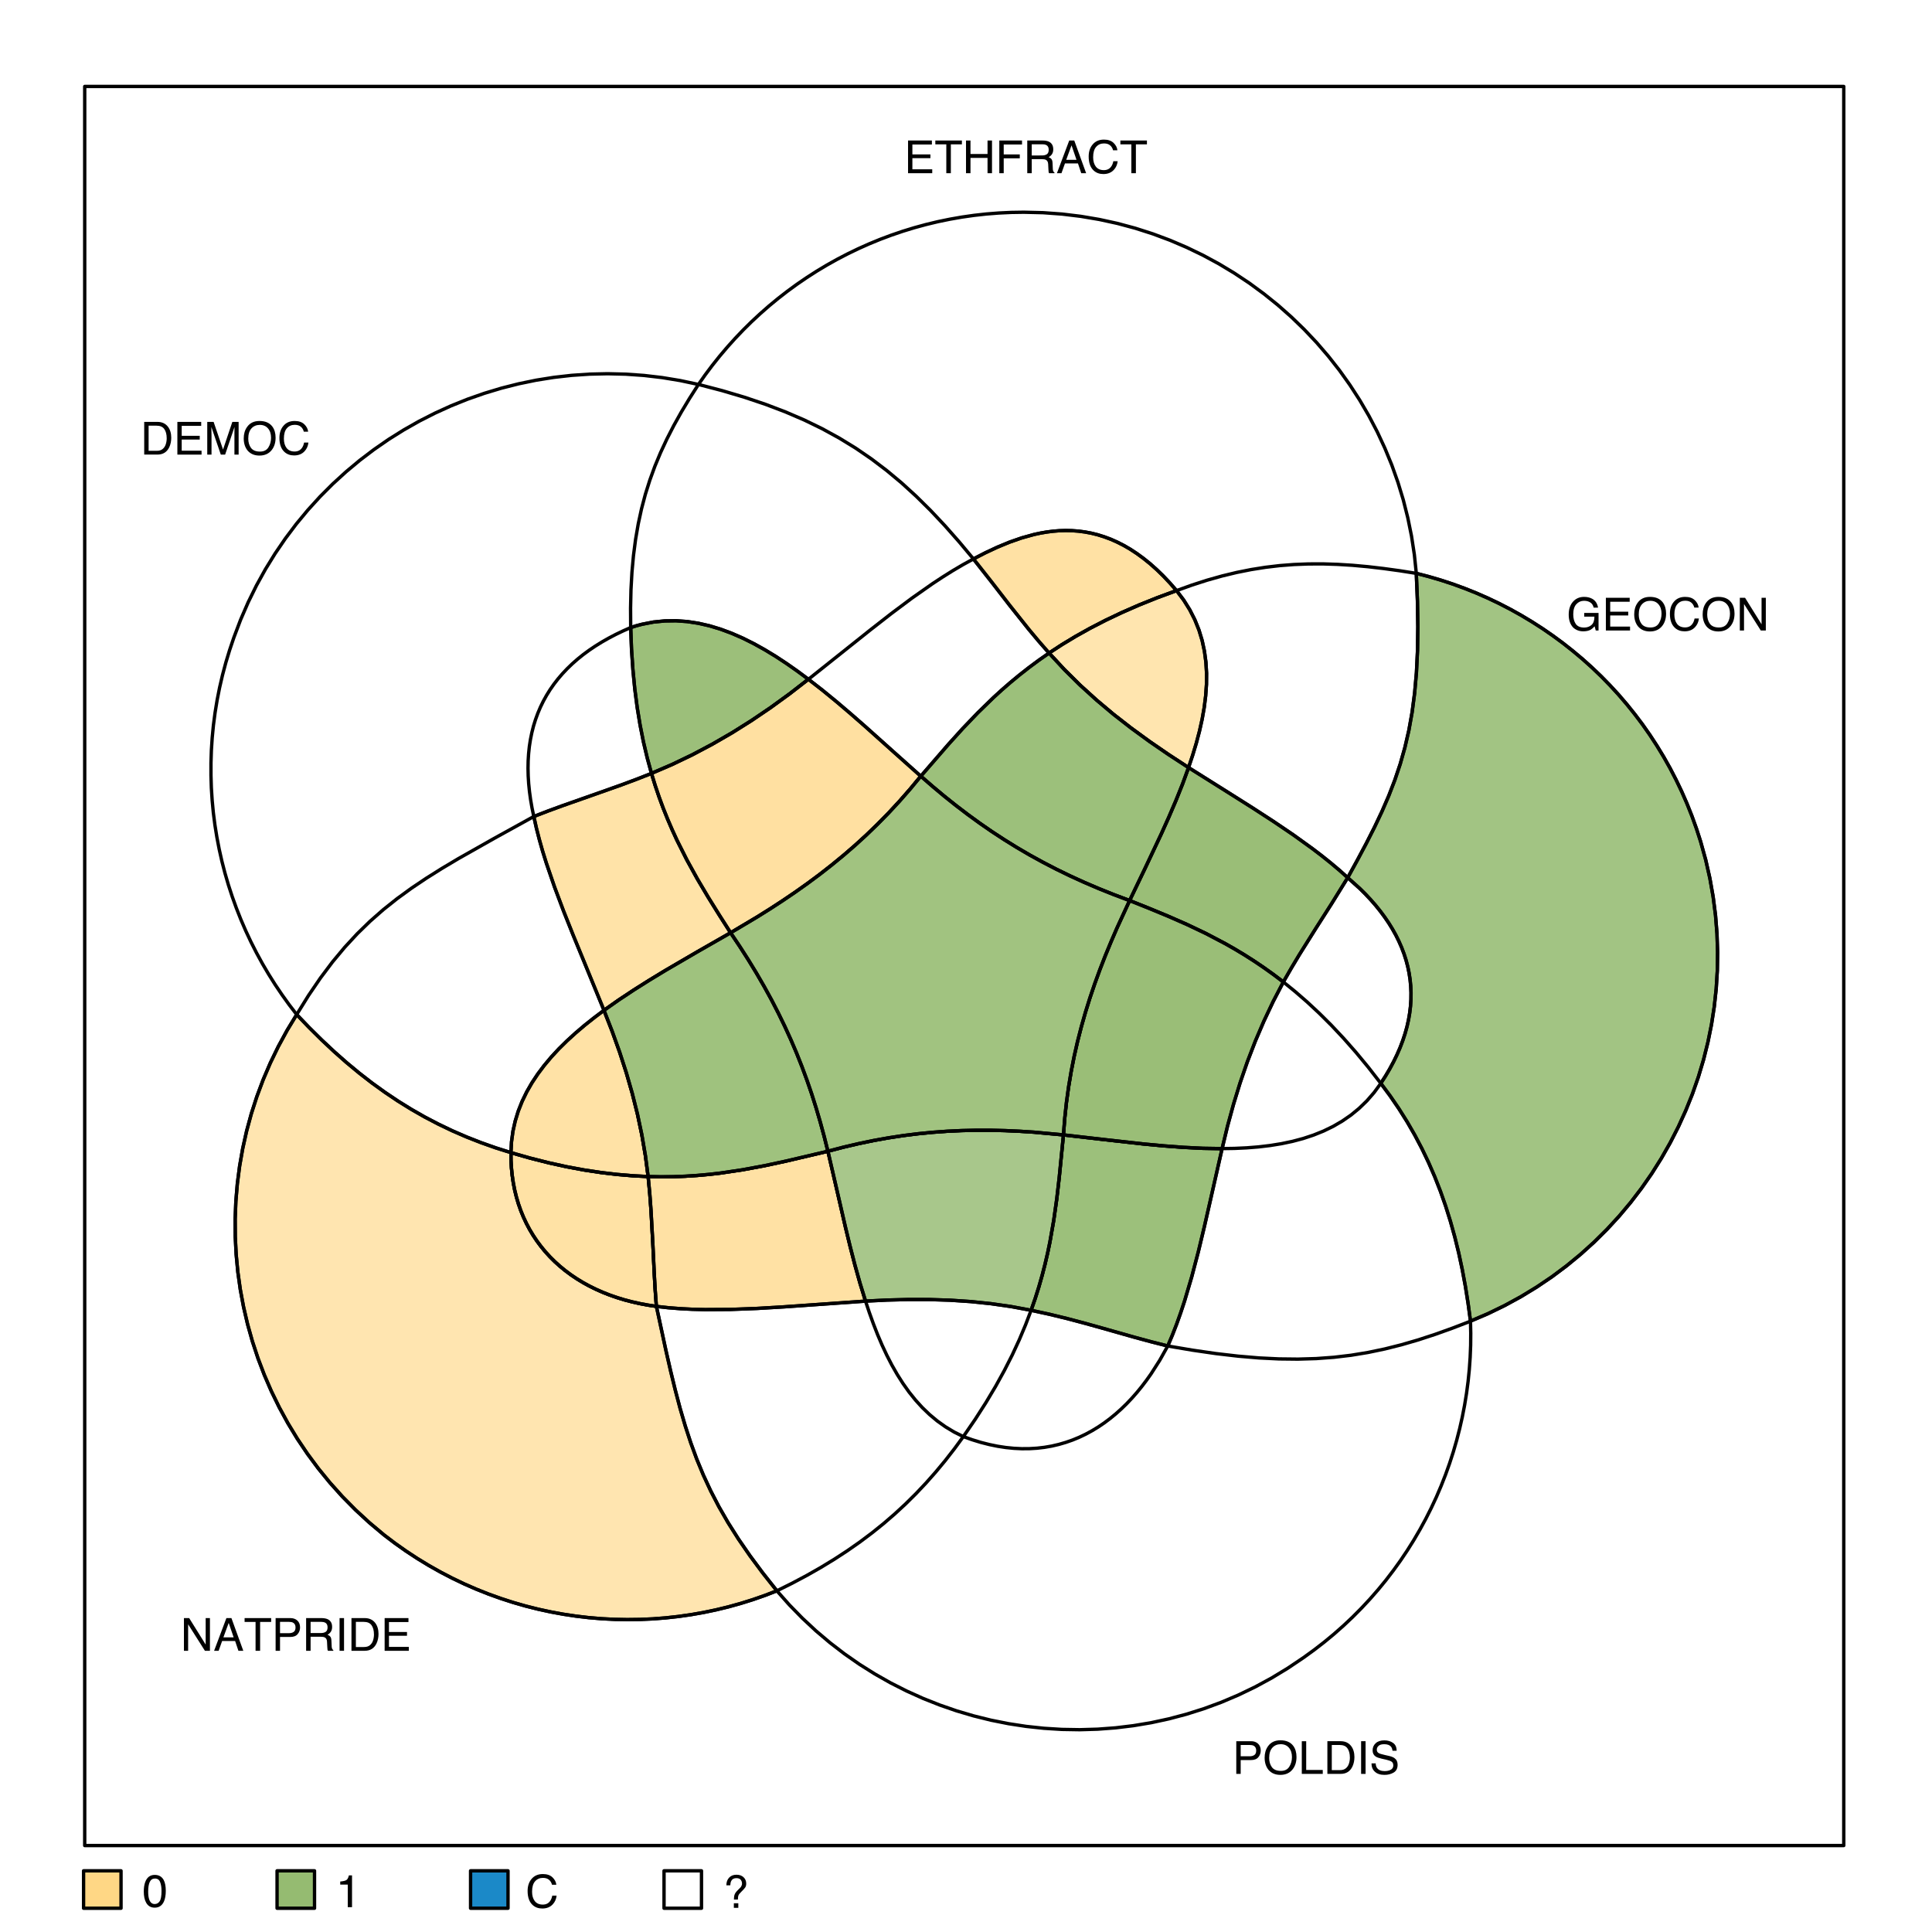 <?xml version="1.0" encoding="UTF-8" standalone="no"?>
<svg
     xmlns:dc="http://purl.org/dc/elements/1.1/"
     xmlns:cc="http://creativecommons.org/ns#"
     xmlns:rdf="http://www.w3.org/1999/02/22-rdf-syntax-ns#"
     xmlns:svg="http://www.w3.org/2000/svg"
     xmlns="http://www.w3.org/2000/svg"
     xmlns:xlink="http://www.w3.org/1999/xlink"
     xmlns:sodipodi="http://sodipodi.sourceforge.net/DTD/sodipodi-0.dtd"
     xmlns:inkscape="http://www.inkscape.org/namespaces/inkscape"
     width="432pt"
     height="432pt"
     version="1.1"
     viewBox="0 0 432 432"
     id="svg2"
     inkscape:version="0.92.2 5c3e80d, 2017-08-06"
     sodipodi:docname="truthTable-22.svg">
    <sodipodi:namedview
         pagecolor="#ffffff"
         bordercolor="#666666"
         borderopacity="1"
         objecttolerance="10"
         gridtolerance="10"
         guidetolerance="10"
         inkscape:pageopacity="0"
         inkscape:pageshadow="2"
         inkscape:window-width="857"
         inkscape:window-height="480"
         id="namedview211"
         showgrid="false"
         inkscape:zoom="0.437"
         inkscape:cx="-178.5"
         inkscape:cy="270"
         inkscape:window-x="0"
         inkscape:window-y="0"
         inkscape:window-maximized="0"
         inkscape:current-layer="svg2" />
    <defs
         id="defs4">
        <symbol
             id="e"
             overflow="visible">
            <path
                 d="m3.594-0.844c0.332 0 0.602-0.035 0.812-0.109 0.383-0.125 0.703-0.375 0.953-0.75 0.195-0.289 0.336-0.664 0.422-1.125 0.051-0.281 0.078-0.539 0.078-0.781 0-0.906-0.184-1.609-0.547-2.109-0.355-0.5-0.934-0.75-1.734-0.75h-1.766v5.625zm-2.766-6.469h2.953c1.008 0 1.789 0.355 2.344 1.062 0.5 0.648 0.75 1.477 0.75 2.484 0 0.773-0.148 1.477-0.438 2.109-0.523 1.105-1.406 1.656-2.656 1.656h-2.953z"
                 id="path7" />
        </symbol>
        <symbol
             id="c"
             overflow="visible">
            <path
                 d="m0.875-7.312h5.328v0.891h-4.359v2.219h4.031v0.844h-4.031v2.484h4.438v0.875h-5.406zm2.703 0z"
                 id="path10" />
        </symbol>
        <symbol
             id="m"
             overflow="visible">
            <path
                 d="m0.75-7.312h1.422l2.109 6.188 2.078-6.188h1.406v7.312h-0.938v-4.312-0.75c0.008-0.344 0.016-0.711 0.016-1.109l-2.094 6.172h-0.969l-2.109-6.172v0.219c0 0.188 0.004 0.465 0.016 0.828 0.008 0.367 0.016 0.637 0.016 0.812v4.312h-0.953z"
                 id="path13" />
        </symbol>
        <symbol
             id="b"
             overflow="visible">
            <path
                 d="m3.938-7.516c1.289 0 2.25 0.418 2.875 1.25 0.477 0.648 0.719 1.477 0.719 2.484 0 1.094-0.277 2-0.828 2.719-0.656 0.855-1.586 1.281-2.781 1.281-1.125 0-2.012-0.375-2.656-1.125-0.574-0.719-0.859-1.625-0.859-2.719 0-0.988 0.242-1.832 0.734-2.531 0.625-0.906 1.555-1.359 2.797-1.359zm0.094 6.844c0.875 0 1.504-0.312 1.891-0.938 0.395-0.625 0.594-1.344 0.594-2.156 0-0.863-0.227-1.555-0.672-2.078-0.449-0.531-1.062-0.797-1.844-0.797-0.762 0-1.383 0.262-1.859 0.781-0.48 0.523-0.719 1.289-0.719 2.297 0 0.812 0.203 1.5 0.609 2.062 0.414 0.555 1.082 0.828 2 0.828zm-0.062-6.844z"
                 id="path16" />
        </symbol>
        <symbol
             id="a"
             overflow="visible">
            <path
                 d="m3.859-7.516c0.926 0 1.645 0.246 2.156 0.734 0.508 0.492 0.797 1.043 0.859 1.656h-0.969c-0.117-0.469-0.34-0.836-0.672-1.109-0.324-0.281-0.777-0.422-1.359-0.422-0.719 0-1.305 0.258-1.75 0.766-0.449 0.5-0.672 1.277-0.672 2.328 0 0.855 0.195 1.547 0.594 2.078 0.406 0.531 1.004 0.797 1.797 0.797 0.738 0 1.297-0.281 1.672-0.844 0.207-0.289 0.359-0.676 0.453-1.156h0.969c-0.086 0.773-0.371 1.418-0.859 1.938-0.574 0.625-1.355 0.938-2.344 0.938-0.855 0-1.57-0.254-2.141-0.766-0.762-0.688-1.141-1.738-1.141-3.156 0-1.082 0.285-1.969 0.859-2.656 0.613-0.75 1.461-1.125 2.547-1.125zm-0.203 0z"
                 id="path19" />
        </symbol>
        <symbol
             id="d"
             overflow="visible">
            <path
                 d="m6.109-7.312v0.859h-2.469v6.453h-1.016v-6.453h-2.453v-0.859z"
                 id="path22" />
        </symbol>
        <symbol
             id="l"
             overflow="visible">
            <path
                 d="m0.797-7.312h1v3.016h3.812v-3.016h1v7.312h-1v-3.422h-3.812v3.422h-1z"
                 id="path25" />
        </symbol>
        <symbol
             id="k"
             overflow="visible">
            <path
                 d="m0.875-7.312h5.078v0.891h-4.094v2.219h3.594v0.875h-3.594v3.328h-0.984z"
                 id="path28" />
        </symbol>
        <symbol
             id="f"
             overflow="visible">
            <path
                 d="m4.188-3.969c0.457 0 0.82-0.094 1.094-0.281 0.27-0.188 0.406-0.52 0.406-1 0-0.52-0.188-0.875-0.562-1.062-0.211-0.102-0.48-0.156-0.812-0.156h-2.422v2.5zm-3.297-3.344h3.391c0.562 0 1.023 0.078 1.391 0.234 0.688 0.312 1.031 0.891 1.031 1.734 0 0.438-0.094 0.797-0.281 1.078-0.18 0.281-0.43 0.508-0.75 0.672 0.281 0.117 0.492 0.266 0.641 0.453 0.145 0.188 0.223 0.496 0.234 0.922l0.047 0.984c0 0.281 0.02 0.492 0.062 0.625 0.062 0.23 0.164 0.375 0.312 0.438v0.172h-1.203c-0.043-0.062-0.074-0.141-0.094-0.234-0.012-0.102-0.027-0.301-0.047-0.594l-0.062-1.219c-0.023-0.477-0.199-0.797-0.531-0.953-0.188-0.094-0.484-0.141-0.891-0.141h-2.25v3.141h-1z"
                 id="path31" />
        </symbol>
        <symbol
             id="j"
             overflow="visible">
            <path
                 d="m4.531-3l-1.109-3.234-1.188 3.234zm-1.625-4.312h1.125l2.656 7.312h-1.094l-0.734-2.188h-2.906l-0.781 2.188h-1.016zm0.516 0z"
                 id="path34" />
        </symbol>
        <symbol
             id="s"
             overflow="visible">
            <path
                 d="m3.938-7.516c0.688 0 1.281 0.137 1.781 0.406 0.727 0.387 1.176 1.055 1.344 2h-0.984c-0.117-0.531-0.367-0.914-0.75-1.156-0.375-0.25-0.844-0.375-1.406-0.375-0.68 0-1.25 0.258-1.719 0.766-0.461 0.512-0.688 1.266-0.688 2.266 0 0.875 0.188 1.59 0.562 2.141 0.383 0.543 1.008 0.812 1.875 0.812 0.656 0 1.203-0.191 1.641-0.578 0.438-0.383 0.656-1.004 0.656-1.859h-2.281v-0.828h3.203v3.922h-0.625l-0.25-0.938c-0.336 0.367-0.633 0.621-0.891 0.766-0.438 0.238-0.992 0.359-1.656 0.359-0.867 0-1.609-0.273-2.234-0.828-0.68-0.707-1.016-1.676-1.016-2.906 0-1.227 0.328-2.203 0.984-2.922 0.633-0.695 1.453-1.047 2.453-1.047zm-0.156 0z"
                 id="path37" />
        </symbol>
        <symbol
             id="i"
             overflow="visible">
            <path
                 d="m0.781-7.312h1.172l3.688 5.922v-5.922h0.953v7.312h-1.125l-3.75-5.922v5.922h-0.938zm2.828 0z"
                 id="path40" />
        </symbol>
        <symbol
             id="h"
             overflow="visible">
            <path
                 d="m0.875-7.312h3.297c0.645 0 1.164 0.184 1.562 0.547 0.406 0.367 0.609 0.883 0.609 1.547 0 0.574-0.184 1.074-0.547 1.5-0.355 0.418-0.898 0.625-1.625 0.625h-2.312v3.094h-0.984zm4.453 2.094c0-0.531-0.199-0.895-0.594-1.094-0.219-0.102-0.516-0.156-0.891-0.156h-1.984v2.531h1.984c0.438 0 0.789-0.094 1.062-0.281 0.281-0.188 0.422-0.52 0.422-1z"
                 id="path43" />
        </symbol>
        <symbol
             id="r"
             overflow="visible">
            <path
                 d="m0.781-7.312h0.984v6.438h3.703v0.875h-4.688z"
                 id="path46" />
        </symbol>
        <symbol
             id="g"
             overflow="visible">
            <path
                 d="m1-7.312h1v7.312h-1z"
                 id="path49" />
        </symbol>
        <symbol
             id="q"
             overflow="visible">
            <path
                 d="m1.422-2.359c0.02 0.418 0.117 0.758 0.297 1.016 0.332 0.48 0.91 0.719 1.734 0.719 0.375 0 0.711-0.051 1.016-0.156 0.594-0.207 0.891-0.578 0.891-1.109 0-0.395-0.125-0.676-0.375-0.844-0.25-0.164-0.648-0.312-1.188-0.438l-0.984-0.219c-0.648-0.145-1.105-0.305-1.375-0.484-0.469-0.312-0.703-0.77-0.703-1.375 0-0.656 0.227-1.191 0.688-1.609 0.457-0.426 1.102-0.641 1.938-0.641 0.758 0 1.406 0.188 1.938 0.562 0.539 0.367 0.812 0.953 0.812 1.766h-0.922c-0.055-0.395-0.164-0.695-0.328-0.906-0.305-0.375-0.812-0.562-1.531-0.562-0.586 0-1.008 0.125-1.266 0.375-0.262 0.242-0.391 0.523-0.391 0.844 0 0.367 0.148 0.625 0.453 0.781 0.195 0.117 0.641 0.25 1.328 0.406l1.031 0.234c0.488 0.117 0.867 0.273 1.141 0.469 0.469 0.336 0.703 0.828 0.703 1.484 0 0.812-0.297 1.398-0.891 1.75-0.586 0.344-1.266 0.516-2.047 0.516-0.918 0-1.633-0.234-2.141-0.703-0.512-0.457-0.762-1.082-0.75-1.875zm2-5.156z"
                 id="path52" />
        </symbol>
        <symbol
             id="p"
             overflow="visible">
            <path
                 d="m2.766-7.141c0.914 0 1.582 0.383 2 1.141 0.312 0.594 0.469 1.402 0.469 2.422 0 0.969-0.141 1.773-0.422 2.406-0.418 0.906-1.105 1.359-2.062 1.359-0.855 0-1.492-0.367-1.906-1.109-0.355-0.625-0.531-1.457-0.531-2.5 0-0.812 0.102-1.508 0.312-2.094 0.395-1.082 1.109-1.625 2.141-1.625zm-0.016 6.516c0.469 0 0.836-0.203 1.109-0.609 0.281-0.414 0.422-1.188 0.422-2.312 0-0.801-0.105-1.461-0.312-1.984-0.199-0.531-0.586-0.797-1.156-0.797-0.531 0-0.918 0.25-1.156 0.75-0.242 0.492-0.359 1.219-0.359 2.188 0 0.73 0.078 1.312 0.234 1.75 0.238 0.68 0.645 1.016 1.219 1.016z"
                 id="path55" />
        </symbol>
        <symbol
             id="o"
             overflow="visible">
            <path
                 d="m0.969-5.047v-0.688c0.656-0.062 1.109-0.164 1.359-0.312 0.258-0.156 0.453-0.508 0.578-1.062h0.703v7.109h-0.953v-5.047z"
                 id="path58" />
        </symbol>
        <symbol
             id="n"
             overflow="visible">
            <path
                 d="m2.453-1.031h1v1.031h-1zm-1.672-4c0-0.719 0.203-1.289 0.609-1.719 0.406-0.438 0.957-0.656 1.656-0.656 0.656 0 1.18 0.188 1.578 0.562 0.395 0.367 0.594 0.84 0.594 1.422 0 0.355-0.074 0.641-0.219 0.859-0.148 0.219-0.438 0.543-0.875 0.969-0.324 0.305-0.531 0.562-0.625 0.781s-0.141 0.539-0.141 0.953h-0.891c0-0.477 0.055-0.863 0.172-1.156 0.113-0.289 0.363-0.625 0.75-1l0.391-0.391c0.125-0.113 0.223-0.227 0.297-0.344 0.133-0.219 0.203-0.445 0.203-0.688 0-0.32-0.102-0.602-0.297-0.844-0.199-0.238-0.523-0.359-0.969-0.359-0.555 0-0.934 0.211-1.141 0.625-0.125 0.23-0.199 0.559-0.219 0.984z"
                 id="path61" />
        </symbol>
    </defs>
    <rect
         width="432"
         height="432"
         fill="#fff"
         id="rect63" />
    <path
         d="m114.25 257.73l0.02 1.75 0.098 1.715 0.172 1.68 0.242 1.645 0.312 1.602 0.387 1.566 0.453 1.523 0.52 1.484 0.59 1.441 0.656 1.402 0.719 1.355 0.785 1.312 0.848 1.27 0.91 1.223 0.969 1.18 1.031 1.129 1.09 1.086 1.148 1.035 1.203 0.984 1.262 0.938 1.312 0.883 1.371 0.836 1.422 0.781 1.473 0.727 1.527 0.676 1.574 0.621 1.621 0.562 1.672 0.512 1.719 0.449 1.762 0.395 1.809 0.336 1.852 0.277 2.141 9.922 1.035 4.527 1.047 4.289 1.078 4.082 1.145 3.902 1.23 3.766 1.34 3.66 1.484 3.582 1.648 3.547 1.836 3.539 2.055 3.566 2.297 3.629 2.566 3.723 2.859 3.852 3.18 4.016-2.676 1.031-2.707 0.945-2.731 0.852-2.754 0.766-2.777 0.672-2.797 0.586-2.812 0.492-2.828 0.402-2.836 0.312-2.848 0.219-2.856 0.129-2.856 0.035-2.859-0.055-2.863-0.148-2.856-0.238-2.852-0.336-2.844-0.426-2.836-0.52-2.82-0.613-2.809-0.707-2.789-0.801-2.769-0.898-2.75-0.988-2.723-1.086-2.699-1.18-2.668-1.277-2.633-1.371-2.606-1.469-2.562-1.562-2.527-1.66-2.484-1.758-2.441-1.855-3.266-2.738-3.102-2.863-2.938-2.977-2.769-3.086-2.602-3.188-2.434-3.285-2.269-3.375-2.098-3.457-1.93-3.539-1.762-3.606-1.586-3.668-1.418-3.727-1.246-3.781-1.074-3.824-0.898-3.859-0.727-3.894-0.551-3.922-0.375-3.941-0.199-3.953-0.023-3.961 0.156-3.957 0.332-3.953 0.512-3.941 0.691-3.922 0.871-3.898 1.051-3.863 1.234-3.828 1.414-3.781 1.598-3.734 1.781-3.672 1.965-3.613 2.148-3.539 2.789 2.906 2.789 2.758 2.793 2.617 2.809 2.481 2.828 2.34 2.852 2.211 2.883 2.078 2.914 1.957 2.957 1.832 3.004 1.715 3.055 1.598 3.109 1.488 3.176 1.379 3.242 1.273 3.312 1.172z"
         fill="#ffd785"
         fill-opacity=".647"
         stroke="#000"
         stroke-linecap="round"
         stroke-linejoin="round"
         stroke-miterlimit="10"
         stroke-width=".75"
         id="path65" />
    <path
         d="m328.81 295.41l3.879-1.66 3.766-1.828 3.648-1.992 3.523-2.148 3.402-2.297 3.269-2.445 3.141-2.582 3.008-2.715 2.867-2.84 2.727-2.961 2.586-3.078 2.438-3.188 2.289-3.289 2.133-3.387 1.98-3.481 1.82-3.562 1.656-3.644 1.496-3.715 1.324-3.785 1.152-3.848 0.977-3.902 0.801-3.949 0.621-4 0.438-4.031 0.25-4.066 0.059-4.094-0.133-4.113-0.328-4.125-0.531-4.137-0.73-4.137-0.934-4.137-1.145-4.125-0.926-2.867-1.012-2.816-1.098-2.762-1.184-2.707-1.266-2.648-1.344-2.59-1.426-2.535-1.504-2.473-1.574-2.41-1.648-2.352-1.723-2.285-1.789-2.223-1.852-2.16-1.922-2.09-1.98-2.023-2.043-1.953-2.102-1.887-2.16-1.812-2.211-1.746-2.266-1.668-2.312-1.594-2.367-1.52-2.41-1.445-2.453-1.367-2.496-1.289-2.539-1.207-2.574-1.129-2.613-1.043-2.644-0.965-2.68-0.879-2.711-0.793-2.738-0.707 0.258 6.203 0.09 5.731-0.074 5.301-0.238 4.922-0.406 4.582-0.562 4.297-0.727 4.051-0.891 3.852-1.047 3.695-1.207 3.59-1.363 3.527-1.523 3.512-1.68 3.539-1.836 3.613-1.988 3.734-2.144 3.898 2.707 2.434 1.25 1.242 1.184 1.262 1.113 1.277 1.043 1.297 0.973 1.312 0.902 1.324 0.828 1.344 0.758 1.359 0.68 1.375 0.609 1.387 0.531 1.402 0.457 1.418 0.379 1.434 0.301 1.441 0.223 1.457 0.145 1.473 0.066 1.48-0.016 1.496-0.098 1.508-0.18 1.516-0.262 1.531-0.344 1.539-0.43 1.551-0.516 1.562-0.598 1.57-0.688 1.582-0.773 1.586-0.859 1.602-0.949 1.605-1.043 1.613 2.086 2.805 1.957 2.859 1.836 2.918 1.715 2.977 1.602 3.039 1.488 3.106 1.379 3.176 1.273 3.25 1.168 3.324 1.07 3.406 0.973 3.492 0.879 3.578 0.785 3.668 0.703 3.762 0.613 3.859z"
         fill="#95bb71"
         fill-opacity=".875"
         stroke="#000"
         stroke-linecap="round"
         stroke-linejoin="round"
         stroke-miterlimit="10"
         stroke-width=".75"
         id="path67" />
    <path
         d="m114.25 257.73l0.02 1.75 0.098 1.715 0.172 1.68 0.242 1.645 0.312 1.602 0.387 1.566 0.453 1.523 0.52 1.484 0.59 1.441 0.656 1.402 0.719 1.355 0.785 1.312 0.848 1.27 0.91 1.223 0.969 1.18 1.031 1.129 1.09 1.086 1.148 1.035 1.203 0.984 1.262 0.938 1.312 0.883 1.371 0.836 1.422 0.781 1.473 0.727 1.527 0.676 1.574 0.621 1.621 0.562 1.672 0.512 1.719 0.449 1.762 0.395 1.809 0.336 1.852 0.277-0.262-3.547-0.203-3.543-0.34-7.129-0.402-7.273-0.277-3.731-0.363-3.805-3.41-0.176-3.516-0.297-3.621-0.426-3.746-0.566-3.879-0.719-4.016-0.883-4.168-1.051z"
         fill="#ffd785"
         fill-opacity=".733"
         stroke="#000"
         stroke-linecap="round"
         stroke-linejoin="round"
         stroke-miterlimit="10"
         stroke-width=".75"
         id="path69" />
    <path
         d="m146.77 292.11l2.637 0.297 2.695 0.211 2.754 0.141 2.805 0.07 5.746-0.039 5.891-0.223 6-0.355 6.066-0.426 12.172-0.855-1.234-4.008-1.148-4.106-1.078-4.176-1.027-4.231-1.965-8.527-1.961-8.465-9.445 2.219-4.769 1.023-4.856 0.902-4.981 0.742-2.555 0.293-2.602 0.234-2.656 0.172-2.711 0.105-2.777 0.027-2.848-0.055 0.363 3.805 0.277 3.731 0.402 7.273 0.34 7.129 0.203 3.543z"
         fill="#ffd785"
         fill-opacity=".749"
         stroke="#000"
         stroke-linecap="round"
         stroke-linejoin="round"
         stroke-miterlimit="10"
         stroke-width=".75"
         id="path71" />
    <path
         d="m263.08 132.06l-4.316 1.59-4.078 1.637-3.852 1.688-3.637 1.73-3.43 1.77-3.242 1.812-3.066 1.852-2.894 1.887-2.344-2.684-2.231-2.668-4.223-5.305-4.055-5.238-4.062-5.148 2.648-1.367 2.688-1.258 2.715-1.125 2.746-0.957 2.777-0.77 1.398-0.301 1.402-0.242 1.41-0.18 1.418-0.117 1.422-0.043 1.426 0.031 1.434 0.105 1.438 0.188 1.441 0.27 1.445 0.359 1.449 0.453 1.457 0.543 1.457 0.648 1.465 0.746 1.465 0.852 1.469 0.965 1.469 1.074 1.477 1.191 1.473 1.312 1.48 1.438 1.48 1.566z"
         fill="#ffd785"
         fill-opacity=".741"
         stroke="#000"
         stroke-linecap="round"
         stroke-linejoin="round"
         stroke-miterlimit="10"
         stroke-width=".75"
         id="path73" />
    <path
         d="m263.08 132.06l-4.316 1.59-4.078 1.637-3.852 1.688-3.637 1.73-3.43 1.77-3.242 1.812-3.066 1.852-2.894 1.887 3.414 3.684 3.531 3.492 3.66 3.324 3.793 3.188 3.945 3.074 4.106 2.996 4.277 2.938 4.465 2.91 0.918-2.742 0.82-2.715 0.711-2.691 0.594-2.66 0.465-2.629 0.324-2.594 0.18-2.562 0.02-2.519-0.148-2.477-0.328-2.438-0.512-2.387-0.711-2.34-0.918-2.289-1.133-2.234-1.359-2.176z"
         fill="#ffd785"
         fill-opacity=".651"
         stroke="#000"
         stroke-linecap="round"
         stroke-linejoin="round"
         stroke-miterlimit="10"
         stroke-width=".75"
         id="path75" />
    <path
         d="m230.55 292.98l4.082 0.887 3.957 0.961 3.848 1.02 3.777 1.051 7.434 2.106 3.715 1.008 3.75 0.953 1.023-2.406 0.965-2.484 0.91-2.555 0.863-2.613 1.598-5.398 1.469-5.578 1.371-5.703 1.32-5.785 2.633-11.609-4.277-0.066-4.359-0.215-4.418-0.332-4.465-0.418-8.992-1.004-8.969-1.031-0.941 9.504-0.551 4.773-0.68 4.812-0.859 4.879-0.512 2.469-0.582 2.496-0.652 2.519-0.73 2.555-0.816 2.586z"
         fill="#95bb71"
         fill-opacity=".929"
         stroke="#000"
         stroke-linecap="round"
         stroke-linejoin="round"
         stroke-miterlimit="10"
         stroke-width=".75"
         id="path77" />
    <path
         d="m193.54 290.93l4.84-0.238 4.762-0.121 4.691 0.008 4.629 0.148 4.578 0.305 4.535 0.469 4.5 0.645 4.481 0.832 0.91-2.621 0.816-2.586 0.73-2.555 0.652-2.519 0.582-2.496 0.512-2.469 0.859-4.879 0.68-4.812 0.551-4.773 0.941-9.504-6.582-0.609-3.258-0.207-3.246-0.145-3.231-0.078h-3.231l-3.227 0.074-3.234 0.152-3.242 0.234-3.258 0.32-3.281 0.41-3.305 0.504-3.336 0.598-3.367 0.699-3.414 0.797-3.453 0.906 1.961 8.465 1.965 8.527 1.027 4.231 1.078 4.176 1.148 4.106z"
         fill="#95bb71"
         fill-opacity=".82"
         stroke="#000"
         stroke-linecap="round"
         stroke-linejoin="round"
         stroke-miterlimit="10"
         stroke-width=".75"
         id="path79" />
    <path
         d="m163.37 208.57l-7.305 4.176-7.281 4.246-3.574 2.168-3.492 2.203-3.394 2.25-3.273 2.301-4.547-11.102-2.273-5.531-2.191-5.496-2.043-5.438-1.836-5.359-0.824-2.644-0.742-2.621-0.664-2.59-0.57-2.562 3.227-1.246 3.231-1.184 6.492-2.285 6.598-2.336 3.356-1.25 3.41-1.336 0.832 2.695 0.883 2.606 0.93 2.519 0.98 2.438 1.02 2.367 1.055 2.301 2.223 4.426 2.336 4.234 2.426 4.094 2.488 4z"
         fill="#ffd785"
         fill-opacity=".71"
         stroke="#000"
         stroke-linecap="round"
         stroke-linejoin="round"
         stroke-miterlimit="10"
         stroke-width=".75"
         id="path81" />
    <path
         d="m135.05 225.91l-2.188 1.648-2.109 1.676-2.019 1.715-1.922 1.75-1.82 1.789-1.703 1.836-1.582 1.883-1.453 1.934-1.316 1.984-1.172 2.039-1.02 2.102-0.855 2.16-0.684 2.223-0.512 2.289-0.32 2.363-0.129 2.434 4.324 1.23 4.168 1.051 4.016 0.883 3.879 0.719 3.746 0.566 3.621 0.426 3.516 0.297 3.41 0.176-0.613-4.688-0.797-4.656-0.98-4.633-1.16-4.621-1.332-4.625-1.5-4.629-1.668-4.644z"
         fill="#ffd785"
         fill-opacity=".725"
         stroke="#000"
         stroke-linecap="round"
         stroke-linejoin="round"
         stroke-miterlimit="10"
         stroke-width=".75"
         id="path83" />
    <path
         d="m163.37 208.57l-7.305 4.176-7.281 4.246-3.574 2.168-3.492 2.203-3.394 2.25-3.273 2.301 1.824 4.676 1.668 4.644 1.5 4.629 1.332 4.625 1.16 4.621 0.98 4.633 0.797 4.656 0.613 4.688 2.848 0.055 2.777-0.027 2.711-0.105 2.656-0.172 2.602-0.234 2.555-0.293 4.981-0.742 4.856-0.902 4.769-1.023 9.445-2.219-0.828-3.305-0.883-3.242-0.934-3.18-0.992-3.129-1.059-3.082-1.129-3.047-1.195-3.012-1.277-2.992-1.355-2.969-1.441-2.961-1.527-2.961-1.625-2.961-1.719-2.969-1.82-2.988-1.93-3.012z"
         fill="#95bb71"
         fill-opacity=".906"
         stroke="#000"
         stroke-linecap="round"
         stroke-linejoin="round"
         stroke-miterlimit="10"
         stroke-width=".75"
         id="path85" />
    <path
         d="m145.67 172.93l-0.941-3.438-0.852-3.598-0.75-3.769-0.648-3.949-0.539-4.144-0.422-4.348-0.309-4.566-0.18-4.793 1.273-0.402 1.273-0.336 2.535-0.492 2.527-0.254 2.519-0.035 2.508 0.18 2.5 0.383 2.492 0.57 2.484 0.754 2.477 0.922 2.469 1.078 2.461 1.23 2.453 1.363 2.449 1.488 2.441 1.605 2.434 1.707 2.43 1.801-4.195 3.25-4.242 3.082-4.289 2.906-4.344 2.731-4.406 2.547-4.465 2.367-4.535 2.176z"
         fill="#95bb71"
         fill-opacity=".937"
         stroke="#000"
         stroke-linecap="round"
         stroke-linejoin="round"
         stroke-miterlimit="10"
         stroke-width=".75"
         id="path87" />
    <path
         d="m205.89 173.56l-2.375 2.871-2.41 2.75-2.441 2.633-2.477 2.519-2.512 2.422-2.547 2.324-2.59 2.234-2.625 2.152-2.664 2.082-2.707 2.008-2.75 1.949-2.793 1.895-2.84 1.848-2.883 1.805-5.906 3.516-2.527-3.957-2.488-4-2.426-4.094-2.336-4.234-2.223-4.426-1.055-2.301-1.02-2.367-0.98-2.438-0.93-2.519-0.883-2.606-0.832-2.695 4.609-1.984 4.535-2.176 4.465-2.367 4.406-2.547 4.344-2.731 4.289-2.906 4.242-3.082 4.195-3.25 3.18 2.473 3.164 2.59 3.152 2.684 3.144 2.75 6.258 5.606z"
         fill="#ffd785"
         fill-opacity=".769"
         stroke="#000"
         stroke-linecap="round"
         stroke-linejoin="round"
         stroke-miterlimit="10"
         stroke-width=".75"
         id="path89" />
    <path
         d="m301.35 196.25l-3.519 5.688-3.617 5.668-3.648 5.82-1.812 3.023-1.797 3.125-2.184-1.656-2.18-1.559-2.168-1.465-2.164-1.379-2.156-1.297-2.152-1.223-4.289-2.254-4.273-2.035-4.269-1.871-4.269-1.766-4.273-1.707 3.574-7.457 3.516-7.469 1.676-3.727 1.59-3.715 1.48-3.695 1.344-3.672 9.555 6.004 4.742 2.996 4.652 3.016 4.504 3.051 4.312 3.109 2.066 1.578 2 1.602 1.922 1.621z"
         fill="#95bb71"
         fill-opacity=".957"
         stroke="#000"
         stroke-linecap="round"
         stroke-linejoin="round"
         stroke-miterlimit="10"
         stroke-width=".75"
         id="path91" />
    <path
         d="m234.57 146.03l-2.293 1.602-2.195 1.629-2.098 1.645-2.016 1.664-1.938 1.684-1.863 1.699-3.543 3.445-3.344 3.492-3.195 3.531-6.191 7.141 2.613 2.266 2.613 2.184 2.633 2.102 2.648 2.019 2.68 1.949 2.715 1.875 2.762 1.805 2.809 1.742 2.867 1.676 2.934 1.613 3.008 1.559 3.09 1.504 3.176 1.449 3.277 1.402 3.375 1.352 3.488 1.312 3.574-7.457 3.516-7.469 1.676-3.727 1.59-3.715 1.48-3.695 1.344-3.672-4.465-2.91-4.277-2.938-4.106-2.996-3.945-3.074-3.793-3.188-3.66-3.324-3.531-3.492z"
         fill="#95bb71"
         fill-opacity=".922"
         stroke="#000"
         stroke-linecap="round"
         stroke-linejoin="round"
         stroke-miterlimit="10"
         stroke-width=".75"
         id="path93" />
    <path
         d="m286.96 219.58l-2.258 4.332-2.086 4.41-1.926 4.496-1.77 4.59-1.617 4.691-1.477 4.797-1.344 4.906-1.211 5.027-4.277-0.066-4.359-0.215-4.418-0.332-4.465-0.418-8.992-1.004-8.969-1.031 0.281-3.652 0.383-3.574 0.484-3.508 0.578-3.445 0.668-3.383 0.758-3.336 0.844-3.281 0.922-3.242 1-3.203 1.074-3.168 1.145-3.141 1.211-3.121 1.277-3.098 1.332-3.086 2.832-6.156 4.273 1.707 4.269 1.766 4.269 1.871 4.273 2.035 4.289 2.254 2.152 1.223 2.156 1.297 2.164 1.379 2.168 1.465 2.18 1.559z"
         fill="#95bb71"
         fill-opacity=".957"
         stroke="#000"
         stroke-linecap="round"
         stroke-linejoin="round"
         stroke-miterlimit="10"
         stroke-width=".75"
         id="path95" />
    <path
         d="m205.89 173.56l-2.375 2.871-2.41 2.75-2.441 2.633-2.477 2.519-2.512 2.422-2.547 2.324-2.59 2.234-2.625 2.152-2.664 2.082-2.707 2.008-2.75 1.949-2.793 1.895-2.84 1.848-2.883 1.805-5.906 3.516 2.039 3.043 1.93 3.012 1.82 2.988 1.719 2.969 1.625 2.961 1.527 2.961 1.441 2.961 1.355 2.969 1.277 2.992 1.195 3.012 1.129 3.047 1.059 3.082 0.992 3.129 0.934 3.18 0.883 3.242 0.828 3.305 3.453-0.906 3.414-0.797 3.367-0.699 3.336-0.598 3.305-0.504 3.281-0.41 3.258-0.32 3.242-0.234 3.234-0.152 3.227-0.074h3.231l3.231 0.078 3.246 0.145 3.258 0.207 6.582 0.609 0.281-3.652 0.383-3.574 0.484-3.508 0.578-3.445 0.668-3.383 0.758-3.336 0.844-3.281 0.922-3.242 1-3.203 1.074-3.168 1.145-3.141 1.211-3.121 1.277-3.098 1.332-3.086 2.832-6.156-3.488-1.312-3.375-1.352-3.277-1.402-3.176-1.449-3.09-1.504-3.008-1.559-2.934-1.613-2.867-1.676-2.809-1.742-2.762-1.805-2.715-1.875-2.68-1.949-2.648-2.019-2.633-2.102-2.613-2.184z"
         fill="#95bb71"
         fill-opacity=".89"
         stroke="#000"
         stroke-linecap="round"
         stroke-linejoin="round"
         stroke-miterlimit="10"
         stroke-width=".75"
         id="path97" />
    <path
         d="m18.941 412.67h393.33v-393.34h-393.33v393.34"
         fill="none"
         stroke="#000"
         stroke-linecap="round"
         stroke-linejoin="round"
         stroke-miterlimit="10"
         stroke-width=".75"
         id="path99" />
    <path
         d="m156.18 85.965l-4.062-0.867-4.07-0.672-4.066-0.477-4.066-0.285-4.051-0.098-4.039 0.09-4.012 0.273-3.984 0.453-3.949 0.629-3.91 0.809-3.859 0.977-3.809 1.148-3.754 1.316-3.684 1.48-3.617 1.645-3.539 1.801-3.457 1.961-3.371 2.113-3.273 2.266-3.176 2.414-3.07 2.562-2.957 2.703-2.84 2.844-2.715 2.984-2.586 3.117-2.449 3.254-2.309 3.383-2.164 3.512-2.008 3.633-1.848 3.758-1.684 3.879-1.512 3.996-0.941 2.781-0.848 2.793-0.746 2.797-0.652 2.809-0.555 2.809-0.461 2.812-0.367 2.812-0.273 2.809-0.184 2.809-0.09 2.801v2.793l0.086 2.781 0.18 2.773 0.262 2.758 0.352 2.746 0.438 2.723 0.52 2.707 0.602 2.688 0.688 2.66 0.77 2.641 0.852 2.609 0.93 2.582 1.008 2.551 1.086 2.516 1.164 2.484 1.242 2.445 1.316 2.41 1.391 2.367 1.461 2.324 1.539 2.281 1.605 2.234 1.68 2.184 2.789 2.906 2.789 2.758 2.793 2.617 2.809 2.481 2.828 2.34 2.852 2.211 2.883 2.078 2.914 1.957 2.957 1.832 3.004 1.715 3.055 1.598 3.109 1.488 3.176 1.379 3.242 1.273 3.312 1.172 3.398 1.074 4.324 1.23 4.168 1.051 4.016 0.883 3.879 0.719 3.746 0.566 3.621 0.426 3.516 0.297 3.41 0.176 2.848 0.055 2.777-0.027 2.711-0.105 2.656-0.172 2.602-0.234 2.555-0.293 4.981-0.742 4.856-0.902 4.769-1.023 9.445-2.219 3.453-0.906 3.414-0.797 3.367-0.699 3.336-0.598 3.305-0.504 3.281-0.41 3.258-0.32 3.242-0.234 3.234-0.152 3.227-0.074h3.231l3.231 0.078 3.246 0.145 3.258 0.207 6.582 0.609 8.969 1.031 8.992 1.004 4.465 0.418 4.418 0.332 4.359 0.215 4.277 0.066 2.758-0.043 2.711-0.125 2.656-0.211 2.594-0.309 2.535-0.41 2.465-0.52 2.391-0.637 2.312-0.766 2.231-0.898 2.141-1.039 2.043-1.188 1.949-1.344 1.84-1.512 1.734-1.68 1.621-1.863 1.496-2.051 1.043-1.613 0.949-1.605 0.859-1.602 0.773-1.586 0.688-1.582 0.598-1.57 0.516-1.562 0.43-1.551 0.344-1.539 0.262-1.531 0.18-1.516 0.098-1.508 0.016-1.496-0.066-1.48-0.145-1.473-0.223-1.457-0.301-1.441-0.379-1.434-0.457-1.418-0.531-1.402-0.609-1.387-0.68-1.375-0.758-1.359-0.828-1.344-0.902-1.324-0.973-1.312-1.043-1.297-1.113-1.277-1.184-1.262-1.25-1.242-2.707-2.434-1.84-1.645-1.922-1.621-2-1.602-2.066-1.578-4.312-3.109-4.504-3.051-4.652-3.016-4.742-2.996-9.555-6.004-4.465-2.91-4.277-2.938-4.106-2.996-3.945-3.074-3.793-3.188-3.66-3.324-3.531-3.492-3.414-3.684-2.344-2.684-2.231-2.668-4.223-5.305-4.055-5.238-4.062-5.148-3.219-3.848-3.188-3.613-3.188-3.387-3.211-3.172-3.25-2.969-3.32-2.769-3.414-2.59-3.523-2.414-3.668-2.25-3.824-2.098-4.012-1.953-4.223-1.816-4.453-1.695-4.707-1.582-4.988-1.48-5.289-1.383"
         fill="none"
         stroke="#000"
         stroke-linecap="round"
         stroke-linejoin="round"
         stroke-miterlimit="10"
         stroke-width=".75"
         id="path101" />
    <path
         d="m316.69 128.21l-0.438-4.207-0.637-4.148-0.828-4.078-1.012-4.012-1.199-3.934-1.371-3.856-1.551-3.769-1.711-3.68-1.879-3.586-2.035-3.484-2.191-3.383-2.336-3.273-2.484-3.16-2.617-3.043-2.758-2.918-2.883-2.793-3.008-2.66-3.129-2.519-3.242-2.383-3.356-2.234-3.457-2.082-3.562-1.926-3.652-1.762-3.746-1.602-3.836-1.43-3.91-1.254-3.992-1.074-4.062-0.887-4.129-0.699-4.191-0.508-4.246-0.309-4.301-0.102-2.82 0.043-2.801 0.133-2.777 0.219-2.75 0.305-2.727 0.391-2.699 0.473-2.672 0.551-2.641 0.637-2.609 0.711-2.574 0.789-2.543 0.867-2.508 0.938-2.469 1.016-2.434 1.086-2.391 1.156-2.356 1.227-2.309 1.293-2.266 1.359-2.223 1.43-2.176 1.488-2.129 1.555-2.078 1.613-2.031 1.676-1.977 1.734-1.926 1.789-1.871 1.848-1.816 1.902-1.758 1.957-1.699 2.004-1.641 2.059-1.582 2.109-1.516 2.156-1.984 3.106-1.84 3.059-1.691 3.031-1.547 3.019-1.41 3.031-1.27 3.055-1.129 3.102-0.996 3.164-0.859 3.246-0.727 3.348-0.598 3.465-0.469 3.602-0.344 3.754-0.219 3.93-0.09 4.117 0.027 4.332 0.18 4.793 0.309 4.566 0.422 4.348 0.539 4.144 0.648 3.949 0.75 3.769 0.852 3.598 0.941 3.438 0.832 2.695 0.883 2.606 0.93 2.519 0.98 2.438 1.02 2.367 1.055 2.301 2.223 4.426 2.336 4.234 2.426 4.094 2.488 4 2.527 3.957 2.039 3.043 1.93 3.012 1.82 2.988 1.719 2.969 1.625 2.961 1.527 2.961 1.441 2.961 1.355 2.969 1.277 2.992 1.195 3.012 1.129 3.047 1.059 3.082 0.992 3.129 0.934 3.18 0.883 3.242 0.828 3.305 1.961 8.465 1.965 8.527 1.027 4.231 1.078 4.176 1.148 4.106 1.234 4.008 0.852 2.547 0.895 2.488 0.945 2.426 1.004 2.356 1.066 2.277 1.129 2.195 1.203 2.106 1.277 2.008 1.355 1.91 1.441 1.797 1.531 1.688 1.629 1.562 1.727 1.441 1.828 1.301 1.938 1.168 2.051 1.016 1.969 0.703 1.938 0.594 1.902 0.484 1.867 0.383 1.832 0.281 1.797 0.18 1.762 0.086 1.73-0.012 1.691-0.102 1.66-0.195 1.625-0.281 1.59-0.371 1.551-0.453 1.52-0.531 1.484-0.613 1.449-0.691 1.41-0.766 1.379-0.836 1.344-0.91 1.305-0.977 1.273-1.043 1.234-1.105 1.203-1.168 1.164-1.227 1.129-1.285 1.094-1.34 1.055-1.391 1.023-1.441 1.934-3.027 1.793-3.199 1.023-2.406 0.965-2.484 0.91-2.555 0.863-2.613 1.598-5.398 1.469-5.578 1.371-5.703 1.32-5.785 2.633-11.609 1.211-5.027 1.344-4.906 1.477-4.797 1.617-4.691 1.77-4.59 1.926-4.496 2.086-4.41 2.258-4.332 1.797-3.125 1.812-3.023 3.648-5.82 3.617-5.668 3.519-5.688 2.144-3.898 1.988-3.734 1.836-3.613 1.68-3.539 1.523-3.512 1.363-3.527 1.207-3.59 1.047-3.695 0.891-3.852 0.727-4.051 0.562-4.297 0.406-4.582 0.238-4.922 0.074-5.301-0.09-5.731-0.258-6.203"
         fill="none"
         stroke="#000"
         stroke-linecap="round"
         stroke-linejoin="round"
         stroke-miterlimit="10"
         stroke-width=".75"
         id="path103" />
    <path
         d="m328.81 295.41l3.879-1.66 3.766-1.828 3.648-1.992 3.523-2.148 3.402-2.297 3.269-2.445 3.141-2.582 3.008-2.715 2.867-2.84 2.727-2.961 2.586-3.078 2.438-3.188 2.289-3.289 2.133-3.387 1.98-3.481 1.82-3.562 1.656-3.644 1.496-3.715 1.324-3.785 1.152-3.848 0.977-3.902 0.801-3.949 0.621-4 0.438-4.031 0.25-4.066 0.059-4.094-0.133-4.113-0.328-4.125-0.531-4.137-0.73-4.137-0.934-4.137-1.145-4.125-0.926-2.867-1.012-2.816-1.098-2.762-1.184-2.707-1.266-2.648-1.344-2.59-1.426-2.535-1.504-2.473-1.574-2.41-1.648-2.352-1.723-2.285-1.789-2.223-1.852-2.16-1.922-2.09-1.98-2.023-2.043-1.953-2.102-1.887-2.16-1.812-2.211-1.746-2.266-1.668-2.312-1.594-2.367-1.52-2.41-1.445-2.453-1.367-2.496-1.289-2.539-1.207-2.574-1.129-2.613-1.043-2.644-0.965-2.68-0.879-2.711-0.793-2.738-0.707-3.719-0.586-3.609-0.496-3.508-0.41-3.418-0.312-3.348-0.207-3.289-0.105-3.246 0.012-3.215 0.125-3.195 0.246-3.191 0.379-3.203 0.508-3.231 0.645-3.266 0.789-3.32 0.934-3.387 1.09-3.465 1.246-4.316 1.59-4.078 1.637-3.852 1.688-3.637 1.73-3.43 1.77-3.242 1.812-3.066 1.852-2.894 1.887-2.293 1.602-2.195 1.629-2.098 1.645-2.016 1.664-1.938 1.684-1.863 1.699-3.543 3.445-3.344 3.492-3.195 3.531-6.191 7.141-2.375 2.871-2.41 2.75-2.441 2.633-2.477 2.519-2.512 2.422-2.547 2.324-2.59 2.234-2.625 2.152-2.664 2.082-2.707 2.008-2.75 1.949-2.793 1.895-2.84 1.848-2.883 1.805-5.906 3.516-7.305 4.176-7.281 4.246-3.574 2.168-3.492 2.203-3.394 2.25-3.273 2.301-2.188 1.648-2.109 1.676-2.019 1.715-1.922 1.75-1.82 1.789-1.703 1.836-1.582 1.883-1.453 1.934-1.316 1.984-1.172 2.039-1.02 2.102-0.855 2.16-0.684 2.223-0.512 2.289-0.32 2.363-0.129 2.434 0.02 1.75 0.098 1.715 0.172 1.68 0.242 1.645 0.312 1.602 0.387 1.566 0.453 1.523 0.52 1.484 0.59 1.441 0.656 1.402 0.719 1.355 0.785 1.312 0.848 1.27 0.91 1.223 0.969 1.18 1.031 1.129 1.09 1.086 1.148 1.035 1.203 0.984 1.262 0.938 1.312 0.883 1.371 0.836 1.422 0.781 1.473 0.727 1.527 0.676 1.574 0.621 1.621 0.562 1.672 0.512 1.719 0.449 1.762 0.395 1.809 0.336 1.852 0.277 2.637 0.297 2.695 0.211 2.754 0.141 2.805 0.07 5.746-0.039 5.891-0.223 6-0.355 6.066-0.426 12.172-0.855 4.84-0.238 4.762-0.121 4.691 0.008 4.629 0.148 4.578 0.305 4.535 0.469 4.5 0.645 4.481 0.832 4.082 0.887 3.957 0.961 3.848 1.02 3.777 1.051 7.434 2.106 3.715 1.008 3.75 0.953 5.551 0.938 5.227 0.758 4.938 0.574 4.68 0.398 4.449 0.219 4.25 0.047 4.086-0.121 3.953-0.289 3.852-0.457 3.777-0.621 3.738-0.781 3.731-0.938 3.754-1.09 3.805-1.246 3.891-1.395 4.012-1.543"
         fill="none"
         stroke="#000"
         stroke-linecap="round"
         stroke-linejoin="round"
         stroke-miterlimit="10"
         stroke-width=".75"
         id="path105" />
    <path
         d="m173.71 355.71l2.789 3.144 2.914 2.981 3.027 2.82 3.141 2.656 3.242 2.492 3.34 2.328 3.434 2.16 3.512 1.992 3.594 1.82 3.664 1.652 3.727 1.48 3.781 1.309 3.836 1.133 3.879 0.961 3.918 0.781 3.949 0.605 3.973 0.426 3.992 0.25 4.004 0.066 4.008-0.117 4.008-0.301 3.996-0.484 3.984-0.668 3.961-0.859 3.934-1.043 3.898-1.234 3.859-1.422 3.809-1.617 3.758-1.809 3.695-2.004 3.625-2.199 3.555-2.391 2.332-1.691 2.262-1.75 2.188-1.809 2.117-1.871 2.043-1.926 1.969-1.984 1.895-2.031 1.824-2.086 1.75-2.133 1.672-2.184 1.602-2.223 1.523-2.269 1.449-2.309 1.371-2.348 1.297-2.383 1.219-2.418 1.145-2.453 1.062-2.481 0.988-2.512 0.91-2.539 0.828-2.562 0.75-2.586 0.672-2.606 0.594-2.625 0.512-2.641 0.434-2.656 0.352-2.668 0.27-2.68 0.188-2.688 0.109-2.695 0.023-2.699-0.059-2.703-0.535-3.961-0.613-3.859-0.703-3.762-0.785-3.668-0.879-3.578-0.973-3.492-1.07-3.406-1.168-3.324-1.273-3.25-1.379-3.176-1.488-3.106-1.602-3.039-1.715-2.977-1.836-2.918-1.957-2.859-2.086-2.805-2.793-3.594-2.773-3.352-2.754-3.125-2.734-2.91-2.715-2.699-2.695-2.508-2.672-2.32-2.652-2.148-2.184-1.656-2.18-1.559-2.168-1.465-2.164-1.379-2.156-1.297-2.152-1.223-4.289-2.254-4.273-2.035-4.269-1.871-4.269-1.766-4.273-1.707-3.488-1.312-3.375-1.352-3.277-1.402-3.176-1.449-3.09-1.504-3.008-1.559-2.934-1.613-2.867-1.676-2.809-1.742-2.762-1.805-2.715-1.875-2.68-1.949-2.648-2.019-2.633-2.102-2.613-2.184-2.613-2.266-6.234-5.57-6.258-5.606-3.144-2.75-3.152-2.684-3.164-2.59-3.18-2.473-2.43-1.801-2.434-1.707-2.441-1.605-2.449-1.488-2.453-1.363-2.461-1.23-2.469-1.078-2.477-0.922-2.484-0.754-2.492-0.57-2.5-0.383-2.508-0.18-2.519 0.035-2.527 0.254-2.535 0.492-1.273 0.336-1.273 0.402-1.715 0.758-1.652 0.793-1.586 0.832-1.52 0.867-1.453 0.902-1.391 0.938-1.32 0.973-1.258 1.012-1.191 1.047-1.121 1.082-1.059 1.121-0.988 1.152-0.922 1.191-0.855 1.227-0.789 1.266-0.719 1.301-0.652 1.336-0.582 1.371-0.516 1.41-0.449 1.445-0.375 1.484-0.309 1.52-0.242 1.555-0.168 1.594-0.102 1.629-0.031 1.664 0.039 1.703 0.109 1.742 0.18 1.777 0.25 1.812 0.32 1.852 0.395 1.887 0.57 2.562 0.664 2.59 0.742 2.621 0.824 2.644 1.836 5.359 2.043 5.438 2.191 5.496 2.273 5.531 4.547 11.102 1.824 4.676 1.668 4.644 1.5 4.629 1.332 4.625 1.16 4.621 0.98 4.633 0.797 4.656 0.613 4.688 0.363 3.805 0.277 3.731 0.402 7.273 0.34 7.129 0.203 3.543 0.262 3.547 2.141 9.922 1.035 4.527 1.047 4.289 1.078 4.082 1.145 3.902 1.23 3.766 1.34 3.66 1.484 3.582 1.648 3.547 1.836 3.539 2.055 3.566 2.297 3.629 2.566 3.723 2.859 3.852 3.18 4.016"
         fill="none"
         stroke="#000"
         stroke-linecap="round"
         stroke-linejoin="round"
         stroke-miterlimit="10"
         stroke-width=".75"
         id="path107" />
    <path
         d="m66.336 226.86l-2.148 3.539-1.965 3.613-1.781 3.672-1.598 3.734-1.414 3.781-1.234 3.828-1.051 3.863-0.871 3.898-0.691 3.922-0.512 3.941-0.332 3.953-0.156 3.957 0.023 3.961 0.199 3.953 0.375 3.941 0.551 3.922 0.727 3.894 0.898 3.859 1.074 3.824 1.246 3.781 1.418 3.727 1.586 3.668 1.762 3.606 1.93 3.539 2.098 3.457 2.269 3.375 2.434 3.285 2.602 3.188 2.769 3.086 2.938 2.977 3.102 2.863 3.266 2.738 2.441 1.855 2.484 1.758 2.527 1.66 2.562 1.562 2.606 1.469 2.633 1.371 2.668 1.277 2.699 1.18 2.723 1.086 2.75 0.988 2.769 0.898 2.789 0.801 2.809 0.707 2.82 0.613 2.836 0.52 2.844 0.426 2.852 0.336 2.856 0.238 2.863 0.148 2.859 0.055 2.856-0.035 2.856-0.129 2.848-0.219 2.836-0.312 2.828-0.402 2.812-0.492 2.797-0.586 2.777-0.672 2.754-0.766 2.731-0.852 2.707-0.945 2.676-1.031 3.418-1.699 3.281-1.746 3.152-1.793 3.027-1.844 2.906-1.898 2.793-1.953 2.691-2.019 2.59-2.082 2.492-2.152 2.406-2.223 2.324-2.301 2.25-2.383 2.18-2.465 2.117-2.551 2.059-2.644 2.008-2.742 2.637-3.84 2.394-3.734 2.172-3.641 1.961-3.555 1.762-3.469 1.574-3.398 1.402-3.332 1.242-3.269 0.91-2.621 0.816-2.586 0.73-2.555 0.652-2.519 0.582-2.496 0.512-2.469 0.859-4.879 0.68-4.812 0.551-4.773 0.941-9.504 0.281-3.652 0.383-3.574 0.484-3.508 0.578-3.445 0.668-3.383 0.758-3.336 0.844-3.281 0.922-3.242 1-3.203 1.074-3.168 1.145-3.141 1.211-3.121 1.277-3.098 1.332-3.086 2.832-6.156 3.574-7.457 3.516-7.469 1.676-3.727 1.59-3.715 1.48-3.695 1.344-3.672 0.918-2.742 0.82-2.715 0.711-2.691 0.594-2.66 0.465-2.629 0.324-2.594 0.18-2.562 0.02-2.519-0.148-2.477-0.328-2.438-0.512-2.387-0.711-2.34-0.918-2.289-1.133-2.234-1.359-2.176-1.598-2.117-1.48-1.695-1.48-1.566-1.48-1.438-1.473-1.312-1.477-1.191-1.469-1.074-1.469-0.965-1.465-0.852-1.465-0.746-1.457-0.648-1.457-0.543-1.449-0.453-1.445-0.359-1.441-0.27-1.438-0.188-1.434-0.105-1.426-0.031-1.422 0.043-1.418 0.117-1.41 0.18-1.402 0.242-1.398 0.301-2.777 0.77-2.746 0.957-2.715 1.125-2.688 1.258-2.648 1.367-2.289 1.25-2.285 1.344-2.289 1.434-2.293 1.508-4.59 3.223-4.598 3.438-4.613 3.598-4.629 3.691-9.309 7.418-4.195 3.25-4.242 3.082-4.289 2.906-4.344 2.731-4.406 2.547-4.465 2.367-4.535 2.176-4.609 1.984-3.41 1.336-3.356 1.25-6.598 2.336-6.492 2.285-3.231 1.184-3.227 1.246-8.891 4.91-7.969 4.504-3.684 2.195-3.5 2.199-3.344 2.246-3.195 2.328-3.07 2.445-2.961 2.602-2.867 2.789-2.789 3.016-2.734 3.277-2.691 3.578-2.668 3.914-2.66 4.285"
         fill="none"
         stroke="#000"
         stroke-linecap="round"
         stroke-linejoin="round"
         stroke-miterlimit="10"
         stroke-width=".75"
         id="path109" />
    <g
         id="g111">
        <use
             x="31.418"
             y="101.648"
             xlink:href="#e"
             id="use113" />
        <use
             x="38.786"
             y="101.648"
             xlink:href="#c"
             id="use115" />
        <use
             x="45.592"
             y="101.648"
             xlink:href="#m"
             id="use117" />
        <use
             x="54.091"
             y="101.648"
             xlink:href="#b"
             id="use119" />
        <use
             x="62.027"
             y="101.648"
             xlink:href="#a"
             id="use121" />
    </g>
    <g
         id="g123">
        <use
             x="202.168"
             y="38.73"
             xlink:href="#c"
             id="use125" />
        <use
             x="208.973"
             y="38.73"
             xlink:href="#d"
             id="use127" />
        <use
             x="215.206"
             y="38.73"
             xlink:href="#l"
             id="use129" />
        <use
             x="222.574"
             y="38.73"
             xlink:href="#k"
             id="use131" />
        <use
             x="228.807"
             y="38.73"
             xlink:href="#f"
             id="use133" />
        <use
             x="236.175"
             y="38.73"
             xlink:href="#j"
             id="use135" />
        <use
             x="242.98"
             y="38.73"
             xlink:href="#a"
             id="use137" />
        <use
             x="250.349"
             y="38.73"
             xlink:href="#d"
             id="use139" />
    </g>
    <g
         id="g141">
        <use
             x="350.266"
             y="140.98"
             xlink:href="#s"
             id="use143" />
        <use
             x="358.202"
             y="140.98"
             xlink:href="#c"
             id="use145" />
        <use
             x="365.007"
             y="140.98"
             xlink:href="#b"
             id="use147" />
        <use
             x="372.944"
             y="140.98"
             xlink:href="#a"
             id="use149" />
        <use
             x="380.312"
             y="140.98"
             xlink:href="#b"
             id="use151" />
        <use
             x="388.248"
             y="140.98"
             xlink:href="#i"
             id="use153" />
    </g>
    <g
         id="g155">
        <use
             x="275.562"
             y="396.648"
             xlink:href="#h"
             id="use157" />
        <use
             x="282.368"
             y="396.648"
             xlink:href="#b"
             id="use159" />
        <use
             x="290.304"
             y="396.648"
             xlink:href="#r"
             id="use161" />
        <use
             x="295.979"
             y="396.648"
             xlink:href="#e"
             id="use163" />
        <use
             x="303.347"
             y="396.648"
             xlink:href="#g"
             id="use165" />
        <use
             x="306.182"
             y="396.648"
             xlink:href="#q"
             id="use167" />
    </g>
    <g
         id="g169">
        <use
             x="40.348"
             y="369.121"
             xlink:href="#i"
             id="use171" />
        <use
             x="47.716"
             y="369.121"
             xlink:href="#j"
             id="use173" />
        <use
             x="54.521"
             y="369.121"
             xlink:href="#d"
             id="use175" />
        <use
             x="60.754"
             y="369.121"
             xlink:href="#h"
             id="use177" />
        <use
             x="67.559"
             y="369.121"
             xlink:href="#f"
             id="use179" />
        <use
             x="74.928"
             y="369.121"
             xlink:href="#g"
             id="use181" />
        <use
             x="77.762"
             y="369.121"
             xlink:href="#e"
             id="use183" />
        <use
             x="85.131"
             y="369.121"
             xlink:href="#c"
             id="use185" />
    </g>
    <path
         d="m18.688 426.69h8.375v-8.375h-8.375z"
         fill="#ffd785"
         stroke="#000"
         stroke-linecap="round"
         stroke-linejoin="round"
         stroke-miterlimit="10"
         stroke-width=".75"
         id="path187" />
    <path
         d="m61.953 426.69h8.375v-8.375h-8.375z"
         fill="#95bb71"
         stroke="#000"
         stroke-linecap="round"
         stroke-linejoin="round"
         stroke-miterlimit="10"
         stroke-width=".75"
         id="path189" />
    <path
         d="m105.22 426.69h8.375v-8.375h-8.375z"
         fill="#1b89c8"
         stroke="#000"
         stroke-linecap="round"
         stroke-linejoin="round"
         stroke-miterlimit="10"
         stroke-width=".75"
         id="path191" />
    <path
         d="m148.48 426.69h8.375v-8.375h-8.375z"
         fill="#fff"
         stroke="#000"
         stroke-linecap="round"
         stroke-linejoin="round"
         stroke-miterlimit="10"
         stroke-width=".75"
         id="path193" />
    <g
         id="g195">
        <use
             x="31.836"
             y="426.371"
             xlink:href="#p"
             id="use197" />
    </g>
    <g
         id="g199">
        <use
             x="75.105"
             y="426.449"
             xlink:href="#o"
             id="use201" />
    </g>
    <g
         id="g203">
        <use
             x="117.523"
             y="426.559"
             xlink:href="#a"
             id="use205" />
    </g>
    <g
         id="g207">
        <use
             x="161.637"
             y="426.598"
             xlink:href="#n"
             id="use209" />
    </g>
</svg>
